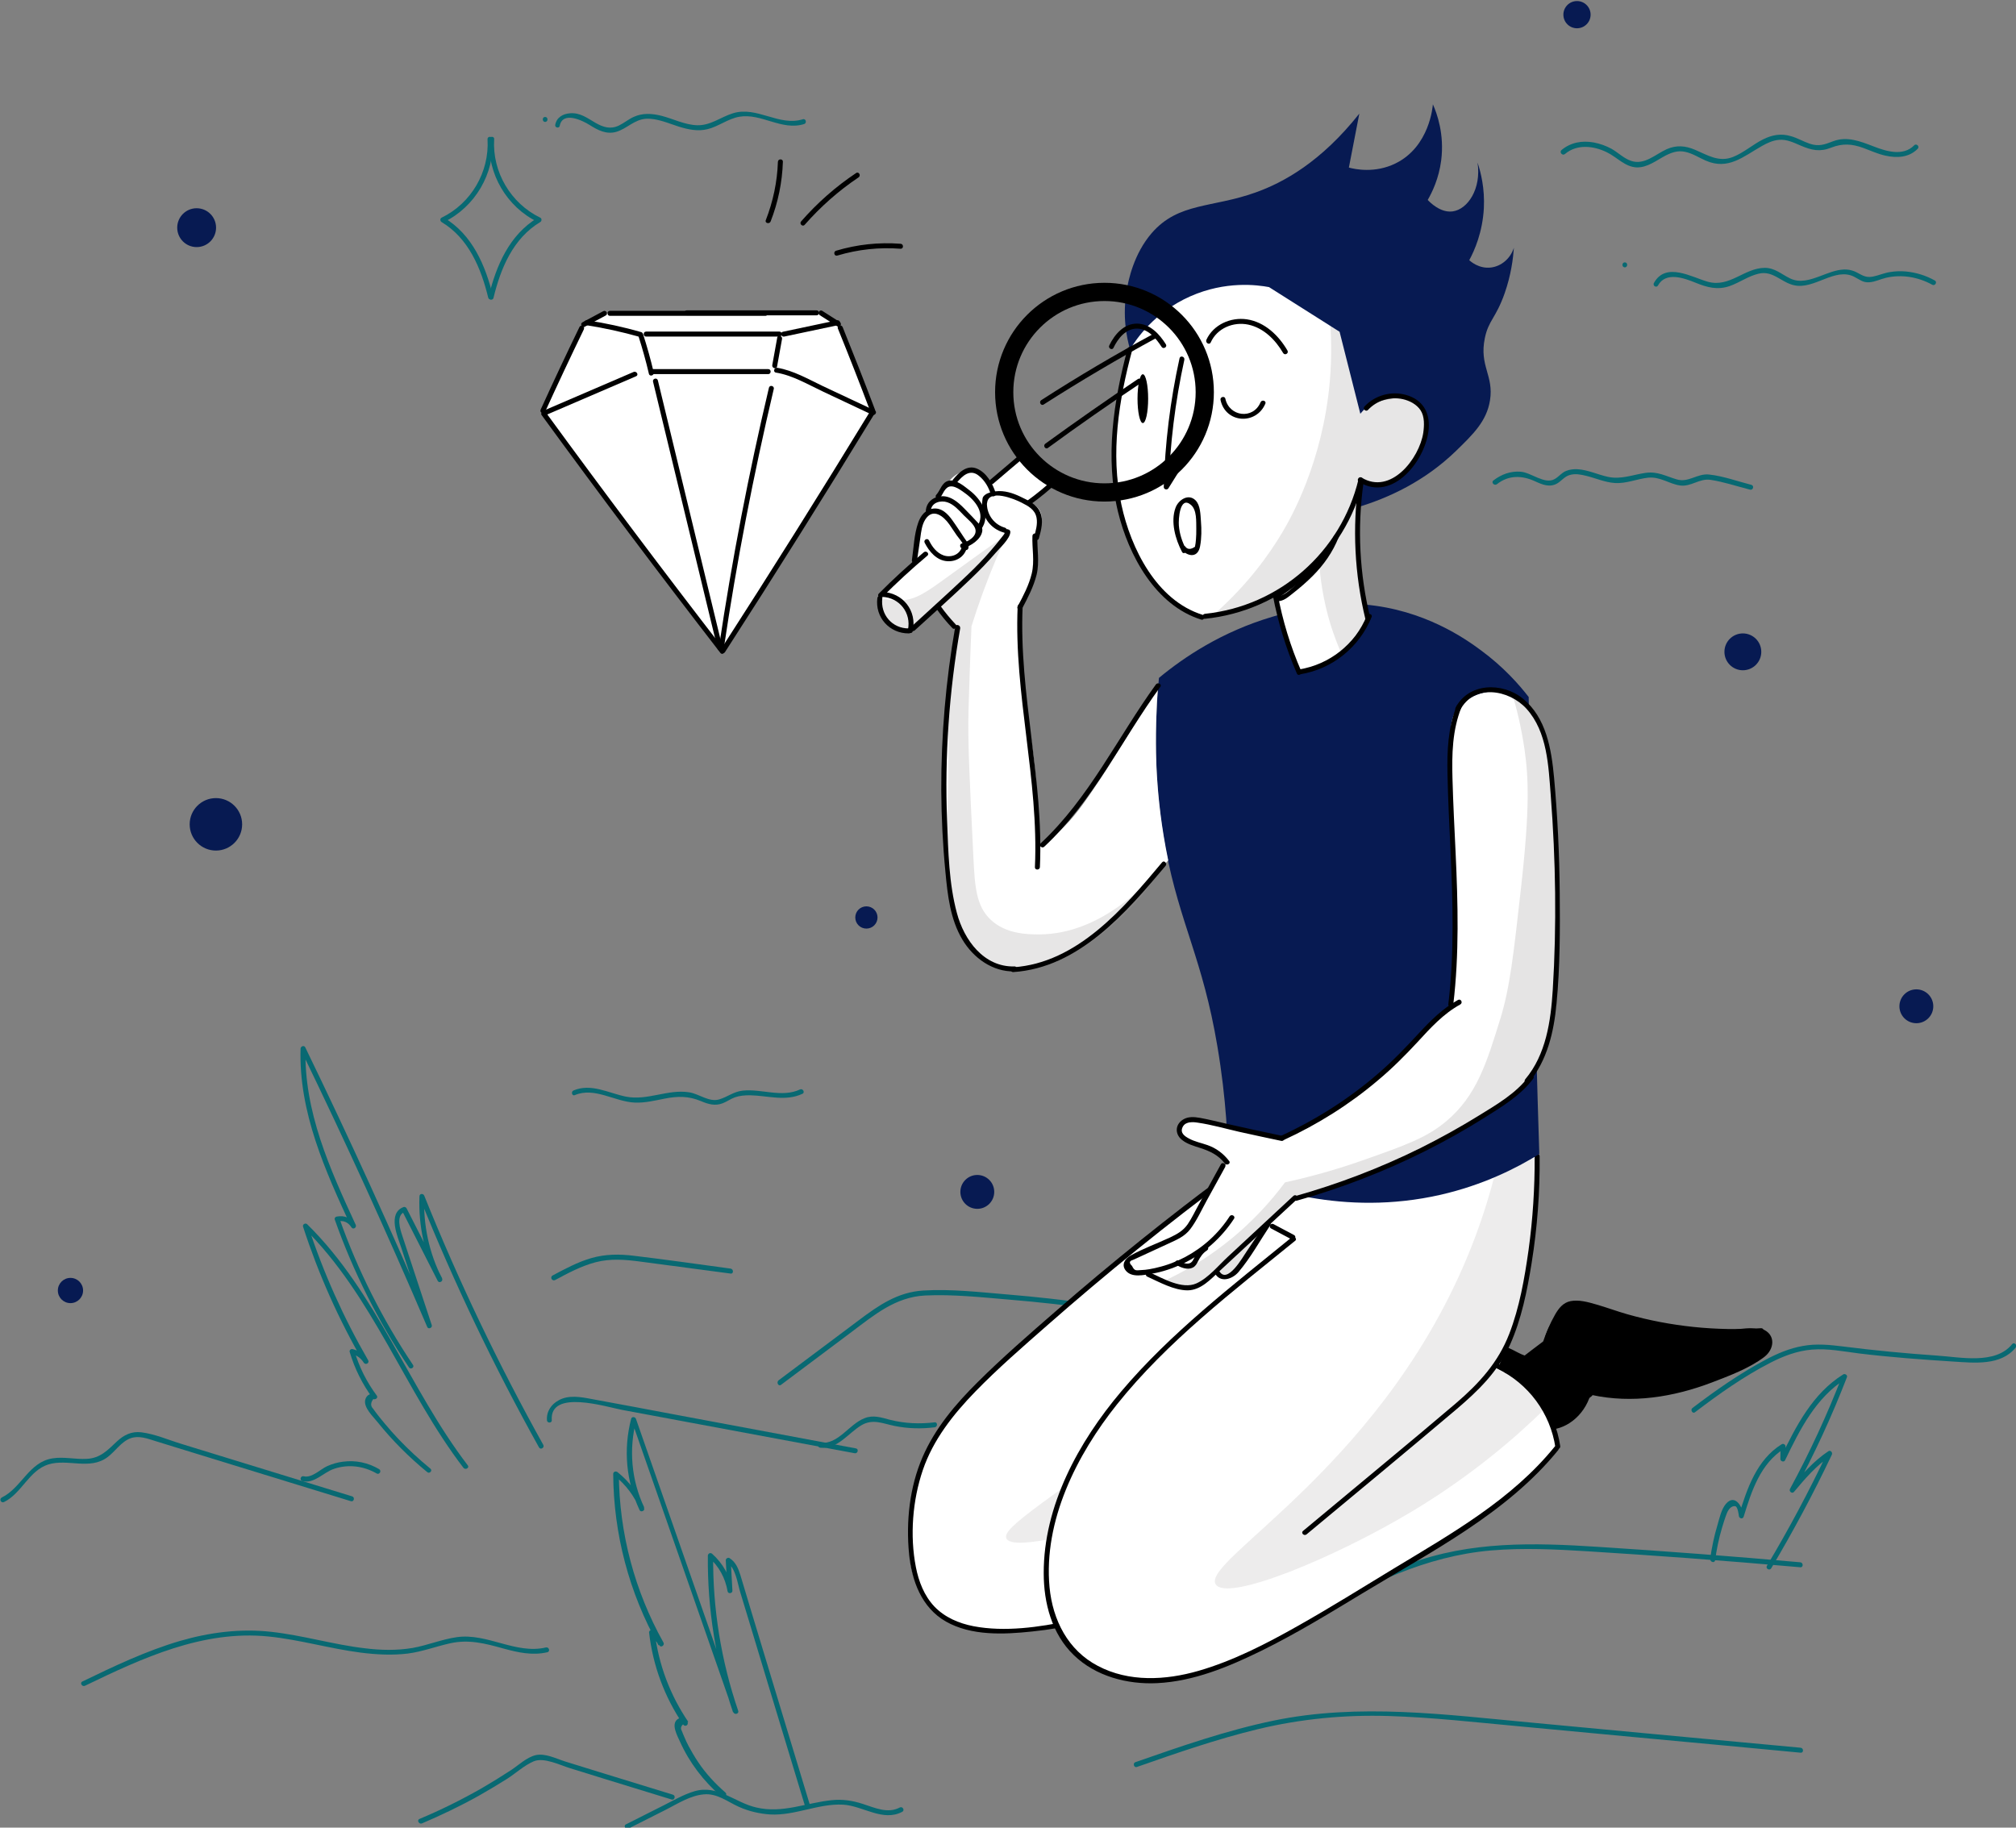 <svg width="332" height="301" viewBox="0 0 332 301" fill="none" xmlns="http://www.w3.org/2000/svg">
<rect x="0" y="0" width="332" height="301" fill="#808080" stroke="none"/>
<g clip-path="url(#clip0_9_2)">
<path d="M0.668 247.371C3.566 245.949 4.796 242.175 7.941 241.191C11.167 240.18 14.749 242.175 17.701 239.988C18.986 239.032 19.944 237.445 21.502 236.871C22.869 236.379 24.291 236.926 25.603 237.337C26.724 237.692 27.845 238.02 28.966 238.375C33.478 239.769 37.962 241.137 42.473 242.531C47.586 244.089 52.672 245.675 57.785 247.234C58.277 247.398 58.495 246.605 58.003 246.441C48.652 243.57 39.329 240.699 29.978 237.829C27.791 237.172 25.521 236.16 23.252 235.887C21.666 235.696 20.408 236.325 19.287 237.363C17.729 238.813 16.553 240.152 14.284 240.261C12.397 240.371 10.538 239.879 8.651 240.18C4.769 240.781 3.566 245.019 0.285 246.633C-0.207 246.906 0.203 247.617 0.668 247.371Z" fill="#086972"/>
<path d="M49.801 243.926C51.742 244.418 53.273 242.476 55.023 241.902C57.374 241.109 59.89 241.438 62.022 242.667C62.487 242.941 62.897 242.23 62.433 241.956C60.628 240.89 58.577 240.453 56.499 240.727C55.597 240.836 54.75 241.082 53.929 241.438C52.754 241.956 51.387 243.46 50.02 243.133C49.5 242.996 49.281 243.789 49.801 243.926Z" fill="#086972"/>
<path d="M70.881 241.875C69.049 240.371 67.299 238.758 65.659 237.036C64.894 236.242 64.155 235.395 63.444 234.547C63.034 234.055 62.624 233.563 62.241 233.071C61.968 232.716 61.694 232.36 61.448 232.005C61.011 231.567 61.011 231.02 61.476 230.418C61.804 230.555 62.323 230.227 62.05 229.844C60.382 227.603 59.152 225.142 58.359 222.462C58.195 222.626 58.031 222.791 57.867 222.954C58.769 223.2 59.425 223.665 59.917 224.431C60.191 224.868 60.901 224.486 60.628 224.02C56.554 216.967 53.218 209.53 50.703 201.792C50.484 201.928 50.238 202.065 50.02 202.202C61.476 213.466 66.671 229.133 76.322 241.739C76.65 242.149 77.361 241.739 77.033 241.328C67.354 228.669 62.105 212.948 50.594 201.627C50.32 201.354 49.773 201.627 49.91 202.037C52.453 209.857 55.789 217.35 59.917 224.458C60.163 224.321 60.382 224.185 60.628 224.048C59.999 223.092 59.179 222.462 58.085 222.189C57.785 222.106 57.484 222.381 57.593 222.681C58.413 225.415 59.671 227.958 61.366 230.255C61.558 230.063 61.749 229.872 61.941 229.681C61.175 229.325 60.327 229.681 60.136 230.583C59.89 231.868 61.448 233.29 62.159 234.192C64.593 237.227 67.354 239.988 70.362 242.449C70.717 242.777 71.291 242.203 70.881 241.875Z" fill="#086972"/>
<path d="M68.01 224.787C62.979 217.268 58.906 209.201 55.898 200.671C55.816 200.834 55.706 200.999 55.624 201.163C56.554 200.944 57.347 201.3 57.867 202.12C58.14 202.585 58.796 202.175 58.577 201.71C54.339 192.55 50.019 183.008 50.32 172.7C50.074 172.782 49.801 172.836 49.555 172.919C56.855 187.957 63.8 203.186 70.362 218.553C70.553 218.989 71.264 218.662 71.1 218.224C70.006 214.943 68.94 211.635 67.846 208.353C67.327 206.74 66.78 205.155 66.26 203.541C65.905 202.475 65.139 200.151 66.671 199.577C66.507 199.522 66.37 199.44 66.206 199.386C68.174 203.24 70.116 207.096 72.084 210.952C72.33 211.416 73.041 211.006 72.795 210.542C70.662 206.358 69.678 201.737 69.87 197.034C69.596 197.062 69.323 197.116 69.077 197.143C74.764 211.279 81.353 225.06 88.763 238.375C89.009 238.84 89.72 238.43 89.474 237.965C82.091 224.704 75.529 211.006 69.87 196.925C69.706 196.514 69.077 196.542 69.077 197.034C68.885 201.874 69.924 206.604 72.112 210.952C72.358 210.815 72.576 210.678 72.823 210.542C70.854 206.686 68.913 202.83 66.944 198.976C66.862 198.839 66.643 198.729 66.479 198.784C63.745 199.796 65.495 203.706 66.096 205.537C67.518 209.831 68.913 214.151 70.334 218.443C70.58 218.334 70.827 218.224 71.073 218.115C64.511 202.748 57.566 187.519 50.266 172.481C50.074 172.099 49.5 172.318 49.5 172.7C49.172 183.145 53.574 192.851 57.867 202.12C58.113 201.983 58.331 201.846 58.577 201.71C57.867 200.589 56.718 200.097 55.406 200.37C55.187 200.424 55.05 200.671 55.132 200.862C58.167 209.447 62.269 217.595 67.327 225.169C67.6 225.634 68.311 225.223 68.01 224.787Z" fill="#086972"/>
<path d="M13.983 277.638C23.443 273.072 33.423 268.424 44.223 269.518C49.336 270.037 54.285 271.514 59.37 272.169C61.94 272.498 64.538 272.635 67.108 272.334C69.514 272.033 71.784 271.158 74.135 270.639C77.17 269.955 79.931 270.666 82.857 271.486C85.263 272.143 87.642 272.689 90.13 272.115C90.649 272.006 90.431 271.213 89.911 271.322C84.935 272.498 80.259 268.916 75.228 269.627C72.74 269.982 70.416 270.966 67.956 271.404C65.358 271.842 62.706 271.787 60.081 271.458C54.914 270.857 49.883 269.326 44.688 268.752C39.575 268.178 34.517 268.834 29.622 270.255C24.045 271.896 18.768 274.412 13.573 276.927C13.081 277.146 13.518 277.857 13.983 277.638Z" fill="#086972"/>
<path d="M69.487 300.304C72.686 298.938 75.83 297.434 78.865 295.738C80.451 294.836 82.009 293.907 83.568 292.923C84.962 292.02 86.357 290.734 87.888 290.079C89.611 289.368 92.208 290.708 93.93 291.227C95.762 291.801 97.594 292.348 99.398 292.923C103.144 294.07 106.89 295.219 110.609 296.367C111.101 296.532 111.32 295.738 110.828 295.574C106.836 294.344 102.816 293.114 98.824 291.883C96.911 291.282 94.997 290.708 93.083 290.106C91.606 289.641 89.747 288.684 88.189 289.067C86.74 289.422 85.427 290.68 84.197 291.501C82.611 292.539 80.97 293.551 79.33 294.508C76.022 296.395 72.604 298.09 69.077 299.566C68.585 299.785 69.022 300.496 69.487 300.304Z" fill="#086972"/>
<path d="M103.5 301.152C105.578 300.113 107.656 299.046 109.734 298.008C111.648 297.024 113.698 295.711 115.886 295.52C118.1 295.301 119.823 296.75 121.737 297.598C123.35 298.309 125.1 298.719 126.85 298.828C130.951 299.046 134.779 296.996 138.853 297.215C142.107 297.406 145.387 300.086 148.587 298.391C149.051 298.144 148.641 297.434 148.177 297.68C146.181 298.746 144.021 297.707 142.052 297.078C140.357 296.532 138.716 296.285 136.939 296.477C132.728 296.914 128.873 298.691 124.553 297.68C120.972 296.859 118.237 293.879 114.382 295C112.604 295.52 110.937 296.504 109.296 297.325C107.218 298.363 105.14 299.43 103.062 300.468C102.626 300.687 103.036 301.398 103.5 301.152Z" fill="#086972"/>
<path d="M119.468 295.219C117.772 293.742 116.241 292.102 114.984 290.216C114.41 289.368 113.89 288.465 113.398 287.563C113.152 287.099 112.933 286.633 112.742 286.169C112.578 285.786 112.414 285.43 112.276 285.048C112.03 284.637 112.14 284.255 112.605 283.899C112.851 283.79 113.097 283.681 113.343 283.571C110.336 279.142 108.449 274.111 107.82 268.807C107.574 268.916 107.356 268.998 107.11 269.108C107.602 269.737 108.094 270.365 108.613 271.022C108.914 271.404 109.488 270.912 109.269 270.529C104.512 262.025 101.968 252.456 101.914 242.723C101.668 242.832 101.45 242.914 101.204 243.023C103.062 244.527 104.484 246.386 105.36 248.601C105.606 248.491 105.852 248.382 106.098 248.273C103.964 243.761 103.528 238.676 104.786 233.864C104.512 233.864 104.266 233.864 103.992 233.864C109.598 249.913 115.175 265.935 120.78 281.986C120.944 282.478 121.737 282.259 121.573 281.767C118.757 273.537 117.362 264.897 117.444 256.175C117.198 256.284 116.98 256.366 116.734 256.476C118.401 257.979 119.44 259.866 119.823 262.081C119.905 262.545 120.643 262.436 120.616 261.971C120.534 260.304 120.425 258.609 120.343 256.94C120.124 257.05 119.932 257.187 119.714 257.296C121.163 258.225 121.436 260.686 121.901 262.218C122.393 263.858 122.885 265.498 123.405 267.166C124.417 270.556 125.455 273.92 126.467 277.31C128.518 284.064 130.569 290.844 132.619 297.598C132.783 298.09 133.576 297.898 133.412 297.379C131.197 290.106 129.01 282.805 126.795 275.533C125.729 271.978 124.635 268.424 123.569 264.869C123.022 263.037 122.475 261.233 121.928 259.401C121.573 258.28 121.163 257.268 120.151 256.612C119.905 256.448 119.522 256.667 119.522 256.968C119.604 258.635 119.714 260.33 119.796 261.999C120.069 261.971 120.343 261.917 120.589 261.889C120.206 259.537 119.058 257.487 117.28 255.901C117.007 255.655 116.597 255.819 116.57 256.202C116.488 264.979 117.882 273.701 120.725 282.012C120.999 281.931 121.245 281.876 121.518 281.794C115.913 265.744 110.336 249.722 104.73 233.672C104.594 233.317 104.046 233.262 103.938 233.672C102.626 238.731 103.118 244.007 105.332 248.71C105.524 249.12 106.262 248.82 106.07 248.382C105.14 246.031 103.692 244.035 101.696 242.449C101.422 242.231 100.984 242.367 100.984 242.75C101.04 252.62 103.61 262.354 108.449 270.966C108.668 270.803 108.886 270.639 109.105 270.474C108.613 269.846 108.12 269.217 107.602 268.56C107.382 268.287 106.863 268.506 106.89 268.861C107.52 274.33 109.434 279.497 112.523 284.036C112.796 284.419 113.343 284.173 113.261 283.708C113.124 282.942 112.222 282.669 111.593 283.134C110.445 283.954 111.566 285.896 111.976 286.825C113.534 290.298 115.858 293.332 118.73 295.821C119.304 296.121 119.878 295.547 119.468 295.219Z" fill="#086972"/>
<path d="M90.868 233.891C90.513 228.751 99.836 231.704 102.434 232.196C106.698 232.989 110.937 233.782 115.202 234.575C123.706 236.16 132.236 237.746 140.739 239.333C141.259 239.442 141.477 238.648 140.958 238.54C131.197 236.708 121.464 234.903 111.702 233.071C106.918 232.169 102.132 231.266 97.348 230.392C95.626 230.063 93.63 229.708 92.016 230.611C90.786 231.266 89.966 232.469 90.075 233.891C90.075 234.411 90.923 234.411 90.868 233.891Z" fill="#086972"/>
<path d="M135.08 238.43C137.923 238.731 139.673 236.024 141.887 234.712C143.775 233.618 145.415 234.465 147.357 234.848C149.517 235.286 151.731 235.34 153.919 235.067C154.437 235.012 154.437 234.192 153.919 234.246C151.457 234.547 148.997 234.438 146.591 233.836C145.141 233.453 143.829 232.989 142.381 233.563C139.81 234.547 138.06 237.938 135.08 237.61C134.561 237.555 134.561 238.375 135.08 238.43Z" fill="#086972"/>
<path d="M187.22 291.009C193.782 288.711 200.4 286.414 207.18 284.774C214.262 283.079 221.398 282.395 228.671 282.614C235.861 282.833 242.997 283.653 250.161 284.309C257.352 284.993 264.543 285.649 271.734 286.333C279.992 287.099 288.276 287.864 296.533 288.657C297.052 288.711 297.052 287.892 296.533 287.836C281.796 286.47 267.058 285.102 252.294 283.708C238.103 282.395 223.831 280.454 209.696 283.38C201.93 284.993 194.438 287.617 186.974 290.215C186.51 290.379 186.728 291.172 187.22 291.009Z" fill="#086972"/>
<path d="M216.121 264.104C221.015 263.065 225.608 261.015 230.229 259.155C235.178 257.187 240.181 255.819 245.485 255.355C250.845 254.89 256.231 255.163 261.563 255.492C266.922 255.819 272.28 256.203 277.667 256.585C283.928 257.05 290.217 257.569 296.478 258.116C296.998 258.171 296.998 257.35 296.478 257.296C285.378 256.311 274.276 255.464 263.149 254.753C252.567 254.07 242.15 253.797 232.061 257.542C226.702 259.538 221.507 262.081 215.875 263.284C215.41 263.421 215.601 264.214 216.121 264.104Z" fill="#086972"/>
<path d="M279.144 232.579C283.054 229.599 287.182 226.673 291.556 224.431C293.69 223.337 295.986 222.462 298.392 222.271C300.99 222.052 303.587 222.572 306.13 222.899C311.297 223.528 316.493 223.911 321.687 224.239C325.133 224.458 329.507 224.95 331.941 221.943C332.269 221.532 331.695 220.959 331.367 221.369C328.605 224.787 322.781 223.501 319.008 223.255C313.813 222.899 308.673 222.407 303.505 221.751C301.29 221.478 299.103 221.259 296.888 221.67C294.701 222.052 292.65 222.927 290.709 223.966C286.498 226.207 282.506 228.997 278.706 231.895C278.324 232.196 278.734 232.907 279.144 232.579Z" fill="#086972"/>
<path d="M128.627 228.067C132.51 225.142 136.419 222.243 140.302 219.318C144.021 216.529 147.493 213.603 152.359 213.358C156.953 213.139 161.656 213.659 166.222 214.041C171.144 214.451 176.038 214.998 180.904 215.681C185.006 216.256 189.9 217.786 193.782 215.654C194.248 215.408 193.838 214.697 193.372 214.943C191.376 216.037 189.162 216.037 186.948 215.764C184.568 215.463 182.19 215.053 179.811 214.724C175.218 214.095 170.597 213.576 165.949 213.193C161.383 212.81 156.653 212.263 152.087 212.537C147.849 212.783 144.705 214.97 141.395 217.459C136.993 220.74 132.619 224.048 128.217 227.329C127.807 227.685 128.217 228.396 128.627 228.067Z" fill="#086972"/>
<path d="M282.452 256.968C282.698 255.163 283.054 253.413 283.573 251.664C283.819 250.843 284.066 250.023 284.394 249.202C284.584 248.71 285.104 247.89 285.815 248.081C286.17 248.191 286.334 249.421 286.362 249.668C286.416 250.105 287.018 250.242 287.154 249.777C288.44 245.593 289.916 241 293.854 238.566C293.635 238.457 293.443 238.321 293.224 238.211C293.224 238.895 293.197 239.606 293.197 240.289C293.197 240.672 293.772 240.863 293.963 240.508C296.396 235.449 299.048 230.145 303.97 227.083C303.779 226.919 303.56 226.783 303.368 226.618C300.908 232.989 298.037 239.195 294.783 245.211C294.564 245.593 295.111 246.085 295.439 245.703C297.271 243.516 299.13 241.328 301.537 239.743C301.345 239.55 301.154 239.359 300.962 239.168C297.927 245.566 294.619 251.8 290.982 257.87C290.709 258.334 291.42 258.745 291.694 258.28C295.302 252.21 298.638 245.976 301.673 239.578C301.837 239.25 301.482 238.758 301.099 239.004C298.638 240.645 296.724 242.859 294.838 245.101C295.056 245.265 295.275 245.43 295.494 245.593C298.775 239.524 301.673 233.262 304.161 226.809C304.298 226.482 303.833 226.181 303.56 226.345C298.502 229.489 295.767 234.875 293.252 240.07C293.498 240.152 293.772 240.207 294.018 240.289C294.018 239.606 294.045 238.895 294.045 238.211C294.045 237.911 293.69 237.692 293.416 237.855C289.315 240.398 287.702 245.156 286.362 249.558C286.636 249.585 286.908 249.64 287.154 249.668C287.018 248.273 285.76 245.894 284.23 247.672C283.464 248.574 283.162 250.05 282.834 251.172C282.288 252.976 281.906 254.835 281.632 256.721C281.604 257.269 282.37 257.487 282.452 256.968Z" fill="#086972"/>
<path d="M91.415 210.815C93.548 209.666 95.708 208.518 98.059 207.889C100.548 207.233 103.008 207.451 105.496 207.78C110.445 208.436 115.394 209.092 120.315 209.748C120.835 209.831 120.835 209.01 120.315 208.928C115.038 208.217 109.734 207.451 104.457 206.823C102.024 206.522 99.7 206.522 97.348 207.206C95.106 207.861 93.028 208.983 90.978 210.076C90.513 210.377 90.95 211.06 91.415 210.815Z" fill="#086972"/>
<path d="M257.735 25.355C259.704 23.687 262.465 24.015 264.625 25.081C266.266 25.874 267.606 27.487 269.52 27.569C271.296 27.624 272.773 26.421 274.276 25.628C275.288 25.109 276.328 24.753 277.476 24.999C278.706 25.245 279.772 25.956 280.894 26.448C284.584 28.062 287.046 25.82 290.162 24.042C291.037 23.55 291.967 23.113 292.978 23.031C294.264 22.921 295.412 23.495 296.56 23.988C298.365 24.753 299.732 25.054 301.564 24.316C303.45 23.578 304.981 23.687 306.868 24.37C308.071 24.808 309.219 25.355 310.477 25.628C312.364 26.066 314.387 25.956 315.809 24.507C316.191 24.124 315.59 23.55 315.235 23.933C313.403 25.792 310.614 24.917 308.509 24.097C306.376 23.277 304.189 22.402 301.919 23.249C300.498 23.796 299.54 24.179 298.009 23.66C296.97 23.304 296.014 22.73 294.947 22.429C293.334 21.937 291.83 22.21 290.354 22.949C288.658 23.796 287.182 25.136 285.404 25.847C283.054 26.776 281.222 25.546 279.088 24.644C277.53 23.988 276.054 23.878 274.496 24.562C272.609 25.41 270.777 27.269 268.562 26.476C267.386 26.066 266.457 25.109 265.391 24.507C264.488 24.015 263.504 23.66 262.492 23.468C260.551 23.113 258.665 23.441 257.133 24.726C256.751 25.136 257.352 25.71 257.735 25.355Z" fill="#086972"/>
<path d="M267.578 44.029C268.098 44.029 268.098 43.209 267.578 43.209C267.058 43.209 267.058 44.029 267.578 44.029Z" fill="#086972"/>
<path d="M273.046 47.01C274.332 44.685 277.366 45.806 279.253 46.572C281.14 47.337 282.834 47.802 284.83 47.119C286.472 46.545 287.948 45.451 289.642 45.068C291.994 44.521 293.334 46.517 295.466 46.982C298.802 47.72 302.165 44.002 305.31 45.56C306.185 45.998 306.786 46.572 307.825 46.49C308.782 46.435 309.657 45.97 310.587 45.752C313.184 45.15 315.891 45.615 318.215 46.9C318.68 47.146 319.09 46.435 318.625 46.189C317.149 45.369 315.563 44.877 313.895 44.713C313.047 44.631 312.173 44.658 311.325 44.795C310.313 44.931 309.383 45.369 308.399 45.56C307.059 45.806 306.485 45.15 305.392 44.685C304.845 44.467 304.243 44.357 303.669 44.385C302.302 44.439 300.99 45.014 299.732 45.478C298.119 46.08 296.396 46.654 294.756 45.834C293.362 45.15 292.268 44.111 290.627 44.111C287.236 44.139 284.858 47.392 281.276 46.408C278.624 45.67 274.358 43.072 272.39 46.572C272.09 47.064 272.8 47.474 273.046 47.01Z" fill="#086972"/>
<path d="M246.525 79.738C248.466 78.206 250.681 78.288 252.813 79.273C253.989 79.82 255.247 80.339 256.477 79.601C257.188 79.163 257.653 78.48 258.501 78.234C259.403 77.96 260.36 78.152 261.235 78.371C262.793 78.753 264.297 79.437 265.91 79.546C267.824 79.683 269.574 78.863 271.434 78.671C273.43 78.48 274.824 79.683 276.682 79.956C278.488 80.203 279.882 78.753 281.686 79.027C283.874 79.355 286.034 80.093 288.194 80.64C288.714 80.777 288.932 79.984 288.412 79.847C286.143 79.273 283.792 78.398 281.468 78.152C279.5 77.933 278.078 79.546 276.108 78.945C274.276 78.398 272.964 77.605 270.996 77.878C268.89 78.179 266.976 78.999 264.816 78.535C263.149 78.179 261.536 77.386 259.813 77.277C259.184 77.249 258.528 77.304 257.926 77.55C257.161 77.851 256.751 78.48 256.04 78.89C254.399 79.847 252.185 77.824 250.435 77.687C248.767 77.55 247.236 78.124 245.923 79.136C245.513 79.492 246.115 80.066 246.525 79.738Z" fill="#086972"/>
<path d="M89.775 20.078C90.294 20.078 90.294 19.258 89.775 19.258C89.255 19.258 89.255 20.078 89.775 20.078Z" fill="#086972"/>
<path d="M92.18 20.707C92.673 18.273 95.899 19.832 97.075 20.57C98.414 21.418 99.836 22.183 101.476 21.718C103.254 21.199 104.456 19.668 106.426 19.558C108.284 19.476 110.09 20.324 111.84 20.871C113.343 21.335 114.929 21.664 116.488 21.281C118.319 20.843 119.878 19.558 121.737 19.23C125.401 18.601 128.709 21.581 132.427 20.433C132.92 20.269 132.728 19.476 132.209 19.64C128.326 20.871 124.635 17.425 120.698 18.656C118.674 19.285 116.98 20.707 114.764 20.625C112.714 20.543 110.855 19.558 108.914 19.066C107.382 18.683 105.824 18.574 104.348 19.258C103.5 19.64 102.762 20.269 101.914 20.679C100.52 21.335 99.344 20.953 98.086 20.242C96.719 19.449 95.543 18.519 93.876 18.656C92.7 18.738 91.661 19.34 91.442 20.543C91.305 21.007 92.099 21.226 92.18 20.707Z" fill="#086972"/>
<path d="M94.669 180.355C97.922 178.989 101.204 181.422 104.484 181.586C106.18 181.668 107.82 181.258 109.488 180.93C111.593 180.52 113.398 180.492 115.421 181.34C116.652 181.859 117.772 182.187 119.03 181.695C119.741 181.422 120.343 180.957 121.054 180.711C121.846 180.438 122.667 180.383 123.514 180.383C126.44 180.438 129.365 181.45 132.154 180.137C132.619 179.918 132.209 179.208 131.744 179.426C128.764 180.821 125.455 179.289 122.311 179.618C120.807 179.781 119.823 180.656 118.429 181.066C116.761 181.558 115.12 180.137 113.48 179.891C109.952 179.345 106.617 181.313 103.062 180.602C100.22 180.028 97.348 178.359 94.45 179.59C93.985 179.781 94.204 180.574 94.669 180.355Z" fill="#086972"/>
<path d="M35.556 140.081C37.942 140.081 39.876 138.147 39.876 135.761C39.876 133.376 37.942 131.441 35.556 131.441C33.17 131.441 31.236 133.376 31.236 135.761C31.236 138.147 33.17 140.081 35.556 140.081Z" fill="#071A52"/>
<path d="M287.018 110.388C288.694 110.388 290.053 109.029 290.053 107.353C290.053 105.677 288.694 104.318 287.018 104.318C285.342 104.318 283.984 105.677 283.984 107.353C283.984 109.029 285.342 110.388 287.018 110.388Z" fill="#071A52"/>
<path d="M259.704 4.657C260.942 4.657 261.946 3.653 261.946 2.415C261.946 1.177 260.942 0.173 259.704 0.173C258.465 0.173 257.462 1.177 257.462 2.415C257.462 3.653 258.465 4.657 259.704 4.657Z" fill="#071A52"/>
<path d="M160.945 199.085C162.485 199.085 163.734 197.836 163.734 196.296C163.734 194.756 162.485 193.507 160.945 193.507C159.404 193.507 158.156 194.756 158.156 196.296C158.156 197.836 159.404 199.085 160.945 199.085Z" fill="#071A52"/>
<path d="M32.384 40.694C34.151 40.694 35.583 39.261 35.583 37.495C35.583 35.728 34.151 34.295 32.384 34.295C30.617 34.295 29.185 35.728 29.185 37.495C29.185 39.261 30.617 40.694 32.384 40.694Z" fill="#071A52"/>
<path d="M142.681 152.932C143.693 152.932 144.513 152.112 144.513 151.1C144.513 150.088 143.693 149.268 142.681 149.268C141.669 149.268 140.849 150.088 140.849 151.1C140.849 152.112 141.669 152.932 142.681 152.932Z" fill="#071A52"/>
<path d="M315.59 168.516C317.13 168.516 318.379 167.268 318.379 165.728C318.379 164.188 317.13 162.939 315.59 162.939C314.05 162.939 312.801 164.188 312.801 165.728C312.801 167.268 314.05 168.516 315.59 168.516Z" fill="#071A52"/>
<path d="M11.604 214.615C12.752 214.615 13.682 213.684 13.682 212.537C13.682 211.389 12.752 210.459 11.604 210.459C10.457 210.459 9.526 211.389 9.526 212.537C9.526 213.684 10.457 214.615 11.604 214.615Z" fill="#071A52"/>
<path d="M96.582 53.134C94.204 57.974 91.798 62.813 89.419 67.653C99.262 80.859 109.104 94.037 118.948 107.243C121.491 103.389 124.006 99.451 126.549 95.487C132.537 86.081 138.251 76.785 143.719 67.571C141.861 62.84 139.974 58.083 138.115 53.353C136.911 52.724 135.709 52.122 134.505 51.494C122.858 51.521 111.21 51.548 99.59 51.576C98.551 52.122 97.567 52.642 96.582 53.134Z" fill="white"/>
<path d="M89.747 67.871C91.825 63.305 93.958 58.767 96.145 54.255C96.364 53.79 95.68 53.353 95.434 53.845C93.247 58.356 91.114 62.895 89.036 67.461C88.817 67.926 89.528 68.364 89.747 67.871Z" fill="black"/>
<path d="M89.2 68.364C98.824 81.57 108.64 94.612 118.648 107.544C118.976 107.954 119.55 107.381 119.222 106.97C109.269 94.092 99.508 81.105 89.911 67.953C89.61 67.543 88.899 67.953 89.2 68.364Z" fill="black"/>
<path d="M96.336 53.79C97.485 53.189 98.606 52.56 99.754 51.958C100.219 51.712 99.808 51.001 99.344 51.248C98.196 51.849 97.075 52.478 95.926 53.079C95.434 53.353 95.871 54.036 96.336 53.79Z" fill="black"/>
<path d="M100.438 52.013C108.968 52.013 117.526 52.013 126.057 52.013C126.576 52.013 126.576 51.193 126.057 51.193C117.526 51.193 108.968 51.193 100.438 51.193C99.918 51.193 99.918 52.013 100.438 52.013Z" fill="black"/>
<path d="M144.103 67.489C142.38 62.922 140.603 58.411 138.771 53.872C138.579 53.38 137.787 53.599 137.978 54.091C139.81 58.602 141.587 63.141 143.309 67.707C143.501 68.199 144.294 67.981 144.103 67.489Z" fill="black"/>
<path d="M143.2 67.899C135.189 81.023 127.014 94.065 118.674 106.998C118.374 107.435 119.084 107.845 119.386 107.408C127.725 94.475 135.9 81.46 143.911 68.309C144.185 67.871 143.473 67.434 143.2 67.899Z" fill="black"/>
<path d="M138.279 53.025C137.322 52.423 136.365 51.794 135.408 51.193C134.97 50.919 134.56 51.603 134.998 51.904C135.955 52.505 136.911 53.134 137.869 53.736C138.333 54.036 138.743 53.325 138.279 53.025Z" fill="black"/>
<path d="M134.478 51.111C127.342 51.111 120.206 51.111 113.096 51.111C112.578 51.111 112.578 51.931 113.096 51.931C120.233 51.931 127.369 51.931 134.478 51.931C134.998 51.931 134.998 51.111 134.478 51.111Z" fill="black"/>
<path d="M90.075 68.281C94.969 66.176 99.864 64.071 104.758 61.965C105.25 61.747 104.812 61.063 104.348 61.255C99.454 63.36 94.559 65.465 89.665 67.571C89.2 67.789 89.61 68.5 90.075 68.281Z" fill="black"/>
<path d="M96.473 53.544C99.48 54.009 102.434 54.665 105.359 55.486C105.878 55.622 106.098 54.829 105.578 54.693C102.652 53.845 99.7 53.216 96.692 52.751C96.172 52.669 95.926 53.462 96.473 53.544Z" fill="black"/>
<path d="M105.14 55.349C105.796 57.4 106.37 59.45 106.862 61.555C106.972 62.075 107.766 61.856 107.656 61.337C107.164 59.231 106.59 57.181 105.934 55.13C105.77 54.638 104.976 54.829 105.14 55.349Z" fill="black"/>
<path d="M106.398 55.431C113.726 55.431 121.026 55.431 128.354 55.431C128.873 55.431 128.873 54.611 128.354 54.611C121.026 54.611 113.726 54.611 106.398 54.611C105.878 54.611 105.878 55.431 106.398 55.431Z" fill="black"/>
<path d="M127.998 55.595C127.725 57.099 127.451 58.63 127.178 60.134C127.096 60.653 127.889 60.872 127.971 60.352C128.244 58.849 128.518 57.317 128.791 55.814C128.873 55.294 128.08 55.075 127.998 55.595Z" fill="black"/>
<path d="M107.3 61.61C113.698 61.61 120.096 61.61 126.522 61.61C127.041 61.61 127.041 60.79 126.522 60.79C120.124 60.79 113.726 60.79 107.3 60.79C106.78 60.79 106.78 61.61 107.3 61.61Z" fill="black"/>
<path d="M129.147 55.431C132.127 54.802 135.08 54.173 138.06 53.544C138.579 53.435 138.361 52.642 137.841 52.751C134.861 53.38 131.908 54.009 128.928 54.638C128.408 54.747 128.627 55.54 129.147 55.431Z" fill="black"/>
<path d="M127.779 61.364C130.541 61.801 133.111 63.36 135.627 64.536C138.306 65.793 140.958 67.051 143.637 68.309C144.103 68.528 144.54 67.817 144.048 67.598C141.205 66.258 138.388 64.946 135.545 63.606C133.139 62.458 130.65 61.009 127.998 60.571C127.479 60.489 127.26 61.282 127.779 61.364Z" fill="black"/>
<path d="M107.546 62.868C111.101 77.523 114.628 92.206 118.182 106.861C118.319 107.381 119.084 107.162 118.976 106.642C115.421 91.987 111.894 77.304 108.34 62.649C108.202 62.13 107.41 62.348 107.546 62.868Z" fill="black"/>
<path d="M126.631 63.852C123.296 77.96 120.534 92.233 118.401 106.588C118.319 107.107 119.112 107.325 119.194 106.806C121.326 92.452 124.088 78.207 127.424 64.071C127.561 63.551 126.768 63.333 126.631 63.852Z" fill="black"/>
<path d="M126.904 36.483C128.135 33.339 128.818 30.03 128.928 26.64C128.955 26.12 128.135 26.12 128.108 26.64C127.998 29.948 127.315 33.175 126.112 36.264C125.92 36.756 126.713 36.948 126.904 36.483Z" fill="black"/>
<path d="M132.51 37.03C135.134 34.05 138.087 31.425 141.395 29.21C141.833 28.909 141.423 28.198 140.985 28.499C137.623 30.741 134.587 33.421 131.935 36.456C131.58 36.838 132.154 37.413 132.51 37.03Z" fill="black"/>
<path d="M137.896 42.088C141.287 41.076 144.786 40.694 148.313 40.967C148.833 40.994 148.833 40.174 148.313 40.147C144.704 39.873 141.149 40.256 137.677 41.295C137.185 41.459 137.377 42.252 137.896 42.088Z" fill="black"/>
<path d="M80.287 22.921C80.615 28.335 77.58 33.503 72.713 35.854C72.44 35.991 72.467 36.401 72.713 36.565C77.17 39.245 79.22 44.166 80.396 49.005C80.533 49.525 81.298 49.306 81.189 48.787C79.959 43.728 77.771 38.615 73.123 35.854C73.123 36.1 73.123 36.319 73.123 36.565C78.236 34.077 81.462 28.581 81.107 22.921C81.08 22.402 80.259 22.402 80.287 22.921Z" fill="#086972"/>
<path d="M80.588 22.921C80.232 28.608 83.458 34.104 88.571 36.565C88.571 36.319 88.571 36.1 88.571 35.854C83.896 38.643 81.709 43.756 80.478 48.841C80.341 49.361 81.134 49.58 81.271 49.06C82.447 44.193 84.497 39.245 88.981 36.565C89.228 36.428 89.255 35.991 88.981 35.854C84.115 33.503 81.052 28.335 81.38 22.921C81.435 22.402 80.615 22.402 80.588 22.921Z" fill="#086972"/>
<path d="M213.715 228.177C214.672 227.767 215.984 227.165 217.488 226.317C220.003 224.923 221.261 224.212 222.027 223.092C223.011 221.614 222.628 220.822 223.913 219.345C224.105 219.099 225.007 218.142 226.183 217.623C228.206 216.775 230.093 217.786 233.237 218.908C236.135 219.947 238.405 220.439 242.943 221.451C244.747 221.861 246.935 222.271 250.107 223.255C251.009 223.528 251.72 223.775 252.212 223.939C252.267 224.513 252.294 225.99 251.337 227.329C250.899 227.93 250.298 228.422 249.341 228.86C247.127 229.9 245.021 229.708 243.243 229.625C239.415 229.462 241.001 230.009 231.979 230.173C230.011 230.2 228.397 230.2 227.276 230.2C225.882 231.157 224.487 232.141 223.065 233.153C220.659 234.903 218.363 236.652 216.175 238.375C215.355 234.985 214.535 231.567 213.715 228.177Z" fill="black"/>
<path d="M202.313 193.18C200.344 194.218 200.126 194.6 192.798 200.835C181.37 210.542 180.112 211.06 169.749 220.111C159.824 228.751 157.965 230.911 156.079 233.754C151.375 240.946 150.337 246.961 150.035 249.886C149.625 253.823 149.079 259.292 152.551 263.612C154.739 266.319 157.582 267.439 158.539 267.795C161.41 268.889 163.761 268.752 167.999 268.451C173.632 268.042 177.924 266.947 179.62 266.483C181.479 265.963 185.798 264.678 191.212 261.999C196.298 259.483 198.486 257.624 205.43 252.949C208.52 250.871 213.086 247.836 218.828 244.336C219.183 241.602 218.883 239.469 218.581 238.13C217.871 234.957 216.422 232.77 214.809 230.364C213.496 228.396 212.238 226.892 211.363 225.907C213.414 224.349 216.093 222.107 218.91 219.099C220.797 217.075 223.777 213.85 226.265 209.311C229.327 203.733 232.389 198.101 230.421 194.218C227.331 188.121 212.621 187.848 202.313 193.18Z" fill="white"/>
<path opacity="0.18" d="M226.811 196.16C225.253 199.769 222.683 204.881 218.581 210.35C212.621 218.252 206.606 222.626 197.528 229.107C171.854 247.425 164.964 251.608 165.73 253.359C166.769 255.737 181.232 251.472 183.338 250.843C198.704 246.304 210.024 239.305 217.105 234.192C215.301 231.43 213.496 228.669 211.691 225.935C213.906 224.349 216.969 221.833 219.839 218.087C221.425 216.037 223.831 212.865 225.389 208.08C226.975 203.323 227.031 199.085 226.811 196.16Z" fill="#9B9797"/>
<path d="M202.204 193.152C192.47 200.398 182.982 207.999 173.85 215.955C169.476 219.756 165.101 223.556 161 227.63C157.363 231.239 153.973 235.232 151.923 239.988C149.789 244.91 149.189 250.597 149.707 255.929C150.145 260.331 151.759 264.76 155.777 267.057C159.988 269.436 165.293 269.19 169.941 268.698C175.655 268.124 181.288 266.729 186.619 264.569C198.512 259.729 207.836 250.68 219.074 244.691C219.539 244.446 219.129 243.735 218.664 243.98C209.285 248.984 201.302 256.202 191.896 261.206C186.974 263.83 181.67 265.744 176.202 266.921C171.144 267.987 165.457 268.807 160.316 267.823C157.91 267.357 155.586 266.373 153.863 264.569C152.195 262.792 151.293 260.468 150.829 258.089C149.817 252.921 150.281 247.071 151.977 242.094C153.673 237.118 156.981 232.934 160.589 229.215C164.335 225.361 168.437 221.806 172.456 218.279C182.162 209.748 192.224 201.601 202.614 193.891C203.024 193.562 202.642 192.851 202.204 193.152Z" fill="black"/>
<path d="M175.409 249.202C184.377 245.73 192.498 240.536 200.208 234.848C204.008 232.059 207.754 229.161 211.473 226.263C215.137 223.392 218.636 220.357 221.48 216.666C221.808 216.256 221.097 215.846 220.769 216.256C217.871 220.029 214.234 223.064 210.516 225.99C206.852 228.86 203.161 231.704 199.388 234.465C191.842 239.988 183.94 245.074 175.19 248.437C174.698 248.601 174.917 249.394 175.409 249.202Z" fill="black"/>
<path d="M211.063 226.181C216.34 230.611 219.129 237.473 218.39 244.336C218.335 244.856 219.156 244.856 219.211 244.336C219.949 237.282 217.051 230.173 211.637 225.606C211.254 225.251 210.68 225.825 211.063 226.181Z" fill="black"/>
<path d="M218.335 236.708C219.894 236.242 221.261 234.931 222.573 234.001C224.214 232.852 225.827 231.704 227.467 230.555C227.905 230.255 227.495 229.544 227.057 229.844C225.581 230.884 224.077 231.95 222.601 232.989C221.234 233.946 219.73 235.423 218.117 235.915C217.597 236.051 217.816 236.844 218.335 236.708Z" fill="black"/>
<path d="M213.824 228.559C216.914 227.275 219.757 225.524 222.327 223.365C222.737 223.009 222.136 222.435 221.753 222.791C219.32 224.869 216.586 226.536 213.633 227.767C213.14 227.986 213.359 228.778 213.824 228.559Z" fill="black"/>
<path d="M222.027 223.009C222.546 223.009 222.546 222.189 222.027 222.189C221.507 222.189 221.507 223.009 222.027 223.009Z" fill="black"/>
<path d="M223.011 222.025C223.476 220.931 223.968 219.728 224.843 218.88C226.019 217.732 227.441 217.896 228.944 218.224C231.733 218.853 234.467 219.728 237.201 220.521C239.745 221.232 242.287 221.861 244.911 222.162C246.443 222.325 247.728 222.517 249.095 223.2C250.107 223.693 250.981 224.185 252.103 224.295C252.622 224.349 252.622 223.529 252.103 223.474C250.599 223.337 249.423 222.298 248.001 221.833C246.579 221.369 244.993 221.396 243.517 221.15C240.291 220.63 237.147 219.646 234.029 218.716C232.499 218.279 230.967 217.842 229.409 217.486C228.261 217.24 227.057 216.939 225.909 217.294C223.913 217.896 222.956 220.029 222.218 221.806C222.027 222.298 222.819 222.517 223.011 222.025Z" fill="black"/>
<path d="M227.359 231.157C233.209 230.282 239.005 230.145 244.911 230.036C246.963 230.009 249.149 229.763 250.79 228.422C252.185 227.275 252.977 225.606 252.595 223.829C252.485 223.31 251.693 223.528 251.802 224.048C252.321 226.536 250.079 228.368 247.865 228.915C245.595 229.462 243.135 229.189 240.811 229.243C236.217 229.325 231.679 229.708 227.139 230.392C226.62 230.446 226.866 231.239 227.359 231.157Z" fill="black"/>
<path d="M248.111 225.715C250.134 224.267 252.185 222.817 254.208 221.369C254.345 220.439 254.782 218.415 256.45 216.693C256.942 216.173 258.09 214.97 259.813 214.643C261.618 214.287 263.012 215.107 264.57 215.818C267.086 216.967 269.519 217.404 274.332 218.334C278.132 219.045 280.046 219.4 282.78 219.263C286.498 219.045 289.15 218.06 290.736 219.618C290.9 219.783 291.584 220.521 291.53 221.423C291.448 222.572 290.217 223.309 289.232 223.884C284.94 226.345 282.534 227.056 282.534 227.056C276.464 228.832 273.402 229.735 270.777 229.954C268.644 230.117 265.609 230.2 261.946 229.625C260.879 233.29 257.653 235.64 254.618 235.449C250.708 235.204 247.099 230.802 248.111 225.715Z" fill="black"/>
<path d="M208.848 201.545C209.45 199.714 210.57 197.39 212.676 196.624C214.043 196.132 215.3 196.46 215.711 196.57C218.253 197.199 223.476 196.296 233.893 194.518C239.061 193.644 245.595 192.359 253.114 190.445C253.141 191.839 253.114 193.671 253.032 195.803C252.841 200.589 252.349 204.198 252.239 205.045C251.775 208.436 250.954 214.068 248.466 220.903C247.837 222.654 247.209 224.102 246.771 225.087C247.837 225.579 248.985 226.235 250.107 227.165C254.727 230.856 256.067 236.078 256.505 238.293C255.848 239.086 254.864 240.261 253.606 241.601C248.521 247.015 243.817 250.05 234.849 255.601C229.327 259.018 225.28 261.507 218.8 265.334C210.926 269.982 204.555 273.591 196.626 275.861C194.658 276.435 191.54 277.2 187.604 276.79C185.69 276.599 182.244 276.244 178.936 273.838C174.698 270.775 173.358 266.291 172.811 264.323C171.581 259.92 172.046 255.792 173.194 251.499C173.987 248.491 176.858 238.512 186.838 227.274C188.834 225.032 194.52 219.974 205.84 209.857C208.574 207.424 210.816 205.429 212.32 204.116C211.172 203.24 210.024 202.393 208.848 201.545Z" fill="white"/>
<path opacity="0.18" d="M246.033 193.972C245.403 196.378 244.393 199.85 242.861 203.925C228.889 240.946 197.665 256.94 200.208 260.932C202.067 263.885 219.894 256.53 232.745 248.792C242.369 242.996 249.533 236.789 254.317 232.114C253.551 230.993 252.376 229.462 250.599 228.012C248.877 226.618 247.235 225.771 246.005 225.251C246.853 224.02 247.974 222.162 248.931 219.783C249.559 218.252 250.107 216.611 250.817 213.275C251.966 207.998 252.431 203.815 252.567 202.503C252.895 199.358 253.196 195.285 253.141 190.472C250.763 191.62 248.411 192.796 246.033 193.972Z" fill="#9B9797"/>
<path d="M252.731 190.445C252.759 195.612 252.431 200.78 251.72 205.921C251.063 210.541 250.243 215.298 248.548 219.674C246.717 224.403 243.571 227.848 239.771 231.102C235.889 234.411 231.979 237.664 228.069 240.918C223.585 244.664 219.074 248.382 214.59 252.128C214.18 252.456 214.754 253.03 215.164 252.702C223.394 245.867 231.623 239.058 239.799 232.141C243.407 229.079 246.689 225.907 248.657 221.505C250.571 217.24 251.501 212.564 252.239 207.971C253.169 202.174 253.606 196.323 253.551 190.445C253.551 189.898 252.731 189.898 252.731 190.445Z" fill="black"/>
<path d="M209.312 202.312C210.434 202.913 211.555 203.515 212.703 204.116C213.168 204.362 213.578 203.651 213.113 203.405C211.992 202.804 210.871 202.202 209.723 201.601C209.258 201.354 208.848 202.065 209.312 202.312Z" fill="black"/>
<path d="M212.703 203.788C202.97 211.717 192.744 219.564 184.623 229.189C177.624 237.473 171.854 247.973 171.882 259.101C171.882 263.995 173.222 269.108 176.83 272.58C180.44 276.079 185.662 277.447 190.584 277.2C196.598 276.9 202.313 274.521 207.672 271.896C213.414 269.08 218.855 265.744 224.323 262.436C235.588 255.601 248.165 249.23 256.614 238.813C256.942 238.403 256.368 237.829 256.04 238.239C248.958 246.988 239.005 252.592 229.518 258.334C224.296 261.507 219.128 264.732 213.797 267.741C208.574 270.693 203.134 273.509 197.364 275.177C191.95 276.736 185.908 277.064 180.795 274.358C175.874 271.787 173.358 266.811 172.839 261.397C171.827 250.461 177.323 239.578 183.967 231.266C192.252 220.903 203.078 212.647 213.304 204.334C213.687 204.033 213.113 203.459 212.703 203.788Z" fill="black"/>
<path d="M246.579 225.415C251.72 227.876 255.301 232.742 256.149 238.375C256.231 238.895 257.024 238.676 256.942 238.156C256.095 232.332 252.321 227.219 247.017 224.704C246.525 224.486 246.115 225.197 246.579 225.415Z" fill="black"/>
<path d="M248.22 226.126C249.313 225.689 250.189 224.95 251.118 224.239C252.212 223.392 253.333 222.572 254.427 221.724C254.837 221.395 254.427 220.685 254.017 221.013C253.032 221.751 252.048 222.49 251.063 223.255C250.107 223.994 249.149 224.896 248.001 225.333C247.537 225.524 247.728 226.317 248.22 226.126Z" fill="black"/>
<path d="M254.837 221.395C255.383 219.782 256.04 218.196 256.915 216.72C258.118 214.697 259.922 214.916 261.946 215.435C265.09 216.228 268.098 217.431 271.269 218.142C277.421 219.509 283.737 219.974 290.026 219.564C290.545 219.537 290.545 218.716 290.026 218.744C282.616 219.236 275.152 218.471 267.988 216.447C266.266 215.955 264.598 215.326 262.875 214.834C261.563 214.451 260.004 214.013 258.637 214.287C257.407 214.533 256.696 215.463 256.095 216.501C255.247 217.978 254.591 219.564 254.044 221.177C253.88 221.669 254.673 221.888 254.837 221.395Z" fill="black"/>
<path d="M256.013 234.602C258.063 233.043 260.086 231.485 262.137 229.926C262.547 229.599 262.137 228.888 261.727 229.215C259.676 230.774 257.653 232.332 255.602 233.891C255.192 234.219 255.602 234.93 256.013 234.602Z" fill="black"/>
<path d="M262.11 229.735C268.781 231.184 275.589 230.091 281.906 227.685C284.776 226.591 288.057 225.36 290.518 223.501C292.24 222.216 292.486 219.756 290.217 218.88C289.724 218.689 289.506 219.481 289.998 219.674C291.228 220.138 291.366 221.478 290.518 222.407C290.108 222.873 289.534 223.173 288.986 223.501C287.866 224.13 286.718 224.704 285.568 225.251C283.136 226.4 280.62 227.384 278.022 228.149C272.91 229.625 267.55 230.117 262.301 228.97C261.809 228.832 261.59 229.625 262.11 229.735Z" fill="black"/>
<path d="M190.857 111.646C195.012 108.201 201.22 104.045 209.504 101.584C213.386 100.436 218.253 99.014 224.706 99.561C234.603 100.408 241.411 105.275 243.818 107.052C247.591 109.814 250.161 112.739 251.747 114.79C252.048 133.957 252.458 153.151 252.977 172.318C253.141 178.224 253.305 184.157 253.497 190.063C249.615 192.469 244.173 195.175 237.283 196.761C221.152 200.452 207.727 195.53 202.286 193.152C202.258 188.312 201.958 181.04 200.482 172.318C198.076 157.99 194.33 152.221 191.978 139.89C190.802 133.519 189.682 123.95 190.857 111.646Z" fill="#071A52"/>
<path d="M240.291 116.376C238.951 117.852 238.705 119.52 238.787 125.918C238.841 132.644 239.197 137.237 239.416 142.569C239.58 146.425 239.717 149.487 239.635 153.478C239.553 158.509 239.225 162.638 238.923 165.4C236.245 168.408 233.865 170.759 232.089 172.454C228.097 176.254 223.749 180.355 217.324 184.211C214.781 185.715 212.594 186.808 211.117 187.492C209.778 187.273 208.274 186.945 206.633 186.535C202.75 185.551 201.138 184.675 198.212 184.675C197.337 184.675 194.576 184.675 194.302 185.66C194.056 186.48 195.588 187.766 196.79 188.394C197.912 188.969 198.404 188.804 199.524 189.324C200.782 189.925 201.602 190.8 202.094 191.457C201.575 192.194 200.782 193.315 199.907 194.765C198.896 196.46 198.676 197.116 197.501 199.139C196.27 201.272 195.642 202.338 195.095 202.885C194.248 203.678 193.728 203.842 189.928 205.537C186.154 207.233 185.498 207.616 185.498 208.08C185.498 208.546 186.236 208.654 189.162 209.912C191.54 210.924 191.76 211.143 192.99 211.498C194.52 211.936 195.45 212.209 196.572 211.962C198.348 211.607 199.497 210.267 199.989 209.556C200.236 209.775 200.836 210.241 201.63 210.267C202.258 210.267 202.778 210.022 203.188 209.693C204.91 208.463 205.758 206.194 207.454 203.651C207.754 203.214 208.82 201.601 210.543 199.796C211.609 198.647 212.594 197.8 213.305 197.225C214.262 197.006 215.683 196.679 217.379 196.187C223.968 194.3 228.725 192.031 232.717 190.117C235.041 188.995 237.667 187.519 242.889 184.593C247.427 182.051 249.779 180.629 251.857 177.841C252.075 177.54 253.196 176.036 254.181 173.821C254.481 173.137 255.548 170.704 256.122 166.439C256.395 164.552 256.395 163.513 256.423 157.607C256.477 150.088 256.477 150.99 256.477 150.225C256.45 139.207 255.876 140.191 255.684 130.074C255.657 129.117 255.63 126.52 254.837 123.239C253.989 119.684 252.923 118.098 252.321 117.306C251.556 116.294 250.626 115.091 249.041 114.407C246.142 113.123 242.287 114.161 240.291 116.376Z" fill="white"/>
<path opacity="0.25" d="M249.067 114.38C249.724 116.539 250.517 119.656 251.063 123.43C251.72 127.996 251.966 133.027 250.489 146.178C249.259 157.17 248.657 162.666 247.071 167.806C244.803 175.134 243.161 180.465 238.159 184.675C234.932 187.382 231.405 188.64 224.323 191.128C219.128 192.96 214.672 194.054 211.609 194.737C209.422 197.691 206.168 201.436 201.548 204.991C197.938 207.779 194.466 209.693 191.596 211.006C192.006 211.279 193.7 212.373 195.998 212.072C198.676 211.717 200.126 209.803 200.372 209.448C200.892 209.831 201.657 210.241 202.504 210.104C204.254 209.831 205.184 207.342 205.649 206.221C206.66 203.897 208.684 200.698 213.222 197.199C216.23 196.405 220.304 195.202 225.034 193.397C231.623 190.855 236.053 188.394 240.811 185.742C248.439 181.476 250.161 179.727 251.419 178.032C253.716 174.942 254.673 171.77 255.083 170.376C255.821 167.888 255.958 165.099 256.231 159.658C256.423 155.611 256.423 152.494 256.423 150.143C256.423 146.096 256.341 143.089 256.259 140.492C256.149 136.718 255.93 132.289 255.383 126.984C254.973 123.129 254.673 121.598 253.798 119.875C252.458 117.141 250.462 115.392 249.067 114.38Z" fill="#9B9797"/>
<path d="M239.881 116.266C238.459 119.821 238.295 123.649 238.377 127.449C238.459 131.632 238.677 135.789 238.869 139.972C239.252 148.447 239.525 156.951 238.513 165.4C238.459 165.919 239.279 165.919 239.334 165.4C240.319 157.143 240.099 148.803 239.717 140.519C239.525 136.417 239.307 132.316 239.197 128.187C239.087 124.223 239.169 120.231 240.673 116.485C240.865 115.993 240.073 115.774 239.881 116.266Z" fill="black"/>
<path d="M240.099 164.689C237.585 166.084 235.561 168.107 233.619 170.212C231.515 172.481 229.409 174.696 227.057 176.72C222.245 180.903 216.832 184.348 211.035 187.027C210.543 187.246 210.98 187.957 211.445 187.738C217.023 185.167 222.245 181.887 226.921 177.923C229.245 175.981 231.377 173.848 233.429 171.633C235.561 169.31 237.693 166.958 240.483 165.427C240.975 165.126 240.565 164.415 240.099 164.689Z" fill="black"/>
<path d="M211.226 187.081C208.219 186.453 205.184 185.796 202.176 185.113C200.672 184.785 199.142 184.375 197.61 184.101C196.654 183.938 195.642 183.856 194.794 184.402C193.482 185.25 193.482 186.808 194.658 187.738C195.506 188.421 196.598 188.722 197.61 189.051C199.251 189.57 200.646 190.226 201.712 191.62C202.04 192.031 202.75 191.62 202.422 191.21C201.466 189.98 200.318 189.105 198.84 188.585C197.83 188.23 196.708 188.011 195.778 187.492C195.122 187.137 194.274 186.589 194.766 185.605C195.232 184.675 196.408 184.758 197.255 184.894C199.524 185.223 201.794 185.878 204.063 186.398C206.387 186.918 208.711 187.41 211.035 187.902C211.527 187.984 211.746 187.191 211.226 187.081Z" fill="black"/>
<path d="M201.056 191.758C199.852 193.972 198.622 196.159 197.419 198.374C196.818 199.44 196.298 200.589 195.588 201.627C194.848 202.694 193.864 203.241 192.716 203.788C190.556 204.8 188.232 205.62 186.154 206.795C185.224 207.342 184.623 208.327 185.416 209.283C186.4 210.459 188.342 209.994 189.654 209.775C191.458 209.475 193.181 208.873 194.822 208.108C198.24 206.467 201.138 203.897 203.216 200.725C203.516 200.288 202.806 199.878 202.504 200.316C200.672 203.159 198.13 205.455 195.15 207.041C193.728 207.78 192.196 208.381 190.638 208.737C189.764 208.955 188.834 209.147 187.904 209.174C187.056 209.229 186.838 209.339 186.428 208.491C185.908 207.998 185.962 207.67 186.564 207.506C186.756 207.425 186.92 207.342 187.111 207.26C188.861 206.439 190.638 205.647 192.388 204.827C193.756 204.198 195.094 203.651 196.024 202.421C197.118 200.972 197.884 199.249 198.758 197.663C199.77 195.831 200.782 193.999 201.766 192.194C202.012 191.702 201.302 191.292 201.056 191.758Z" fill="black"/>
<path d="M213.551 197.745C220.851 195.695 227.933 192.961 234.713 189.57C238.077 187.875 241.357 186.043 244.557 184.02C247.427 182.215 250.462 180.383 252.513 177.622C252.813 177.184 252.103 176.774 251.802 177.212C249.669 180.11 246.333 181.996 243.326 183.856C240.263 185.742 237.091 187.492 233.865 189.105C227.277 192.359 220.413 194.984 213.332 196.98C212.84 197.089 213.058 197.882 213.551 197.745Z" fill="black"/>
<path d="M240.427 117.005C242.697 112.548 248.521 113.559 251.391 116.732C254.837 120.559 255.001 126.165 255.383 131.031C256.204 141.667 256.368 152.385 255.712 163.021C255.384 168.189 254.618 173.657 251.173 177.758C250.845 178.168 251.419 178.743 251.747 178.333C254.837 174.614 255.903 169.912 256.341 165.208C256.915 159.193 256.915 153.096 256.86 147.053C256.805 140.737 256.505 134.395 255.931 128.105C255.493 123.375 254.645 118.153 250.735 115.009C247.4 112.329 241.822 112.412 239.689 116.595C239.471 117.059 240.181 117.469 240.427 117.005Z" fill="black"/>
<path d="M188.916 210.241C190.912 211.143 193.318 212.51 195.588 212.51C197.774 212.482 199.388 210.678 200.864 209.311C205.102 205.373 209.34 201.436 213.578 197.526C213.961 197.171 213.387 196.597 213.004 196.952C209.422 200.288 205.84 203.596 202.258 206.932C200.672 208.381 199.032 210.459 197.036 211.361C194.684 212.428 191.458 210.514 189.354 209.556C188.861 209.311 188.45 210.022 188.916 210.241Z" fill="black"/>
<path d="M200.044 209.666C200.946 211.361 202.942 210.678 203.954 209.502C205.95 207.15 207.508 204.308 209.203 201.764C209.504 201.327 208.793 200.916 208.492 201.354C207.426 202.94 206.36 204.527 205.294 206.112C204.692 206.987 202.04 211.717 200.754 209.256C200.508 208.791 199.798 209.202 200.044 209.666Z" fill="black"/>
<path d="M193.7 208.327C194.52 208.764 195.532 209.202 196.434 208.764C196.9 208.518 197.091 208.136 197.31 207.698C197.692 206.959 198.076 206.385 198.786 205.921C199.224 205.62 198.814 204.909 198.376 205.21C197.72 205.647 197.173 206.194 196.79 206.905C196.516 207.425 196.352 208.053 195.642 208.108C195.122 208.162 194.548 207.835 194.11 207.616C193.674 207.397 193.236 208.08 193.7 208.327Z" fill="black"/>
<path d="M188.096 52.095C187.138 54.036 186.182 57.29 185.88 58.356C185.444 59.888 184.459 63.469 183.912 68.227C183.612 70.852 183.284 73.722 183.556 77.523C183.694 79.328 183.885 82.171 184.951 85.698C185.662 88.104 186.701 91.577 189.518 95.131C191.978 98.221 194.794 100.162 197.036 101.338C198.458 101.365 200.18 101.284 202.094 100.928C205.54 100.272 208.219 98.986 210.024 97.947C210.27 99.342 210.598 100.818 211.008 102.349C211.856 105.521 212.894 108.31 213.933 110.716C215.054 110.524 216.394 110.197 217.816 109.54C222.327 107.435 224.487 103.553 225.253 101.939C224.843 100.354 224.515 98.631 224.214 96.854C223.175 90.21 223.449 84.276 224.105 79.464C224.679 79.656 225.609 79.902 226.757 79.847C228.999 79.71 230.53 78.48 231.295 77.824C231.951 77.277 234.931 74.625 234.823 70.688C234.795 69.758 234.741 67.489 233.127 66.258C231.623 65.137 229.601 65.547 228.124 65.848C226.429 66.204 225.171 66.914 224.405 67.406C224.979 65.52 226.183 60.68 224.405 55.048C224.023 53.845 221.48 46.189 213.988 42.881C203.817 38.342 191.596 45.068 188.096 52.095Z" fill="white"/>
<path opacity="0.24" d="M218.992 52.259C219.21 54.802 219.375 58.493 218.992 62.868C217.816 76.129 212.566 85.343 211.199 87.639C209.121 91.139 205.567 96.225 199.88 101.228C201.575 101.009 203.516 100.627 205.594 99.888C211.309 97.865 215.136 94.393 217.214 92.124C217.379 95.159 217.898 98.85 219.128 102.896C219.675 104.619 220.277 106.204 220.906 107.626C222.355 105.74 223.777 103.853 225.225 101.939C224.925 100.162 224.651 98.275 224.46 96.334C223.831 90.456 223.831 85.042 224.159 80.23C225.389 80.257 227.167 80.148 229.053 79.41C237.311 76.129 242.013 63.087 237.557 55.978C237.365 55.677 236.381 54.146 234.357 52.779C228.097 48.568 220.14 51.767 218.992 52.259Z" fill="#9B9797"/>
<path d="M186.1 57.536C185.552 55.65 184.787 52.041 185.58 47.611C185.826 46.244 186.674 41.842 189.682 38.37C194.084 33.311 199.606 34.268 206.77 31.698C211.308 30.085 217.542 26.695 223.859 18.711C223.284 21.664 222.71 24.644 222.136 27.597C223.12 27.87 226.429 28.581 229.819 26.913C235.451 24.152 235.943 17.48 235.971 17.18C236.655 18.711 237.885 22.101 237.338 26.421C236.955 29.374 235.889 31.589 235.123 32.928C235.451 33.284 237.201 35.089 239.225 34.815C241.685 34.487 243.982 31.124 243.325 26.776C243.873 28.39 244.529 31.042 244.365 34.296C244.146 38.26 242.833 41.24 241.959 42.854C242.177 43.045 243.571 44.303 245.541 44.057C247.263 43.838 248.739 42.58 249.313 40.803C249.177 42.635 248.849 45.287 247.783 48.322C246.333 52.423 245.131 52.751 244.529 55.677C243.571 60.27 246.033 61.829 245.377 65.93C244.829 69.375 242.587 71.535 239.745 74.297C234.577 79.3 228.643 82.007 223.667 83.511C223.886 81.98 224.132 80.449 224.351 78.918C224.979 79.3 226.073 79.82 227.44 79.765C230.229 79.656 231.979 77.168 232.909 75.828C233.975 74.324 235.753 71.754 234.795 68.992C234.003 66.75 231.897 65.821 231.705 65.739C229.245 64.7 226.073 65.629 224.023 68.145C222.874 63.633 221.753 59.149 220.605 54.638C216.722 52.177 212.867 49.744 208.984 47.283C207.07 46.928 201.848 46.217 195.998 48.814C190.092 51.439 187.084 55.896 186.1 57.536Z" fill="#071A52"/>
<path d="M185.69 57.427C183.366 66.121 181.971 75.363 184.104 84.249C185.854 91.468 190.282 99.697 197.829 102.049C198.322 102.213 198.54 101.42 198.048 101.256C190.474 98.904 186.236 90.347 184.678 83.128C182.846 74.652 184.24 65.903 186.455 57.646C186.619 57.153 185.826 56.935 185.69 57.427Z" fill="black"/>
<path d="M198.43 101.912C211.035 100.627 221.562 91.522 224.515 79.163C224.624 78.644 223.859 78.425 223.722 78.945C220.851 90.893 210.707 99.834 198.43 101.091C197.912 101.146 197.884 101.967 198.43 101.912Z" fill="black"/>
<path d="M223.804 79.382C229.437 82.827 234.931 75.609 235.287 70.551C235.479 67.871 234.249 65.821 231.597 65.055C229.135 64.344 226.456 65.082 224.706 66.942C224.351 67.325 224.925 67.899 225.281 67.516C226.729 65.957 228.917 65.274 231.022 65.739C232.115 65.985 233.319 66.586 233.947 67.571C234.631 68.637 234.549 70.113 234.385 71.289C233.729 75.527 229.026 81.597 224.214 78.644C223.777 78.398 223.339 79.109 223.804 79.382Z" fill="black"/>
<path d="M223.749 79.328C222.683 86.901 223.065 94.584 224.87 102.021C225.007 102.541 225.8 102.322 225.663 101.802C223.886 94.502 223.503 86.956 224.542 79.546C224.597 79.027 223.804 78.808 223.749 79.328Z" fill="black"/>
<path d="M209.614 98.057C210.461 102.487 211.774 106.779 213.578 110.934C213.797 111.426 214.508 110.99 214.289 110.524C212.512 106.451 211.227 102.212 210.406 97.838C210.297 97.319 209.532 97.537 209.614 98.057Z" fill="black"/>
<path d="M214.152 111.044C219.429 110.197 223.886 106.56 225.882 101.611C226.073 101.119 225.281 100.9 225.089 101.392C223.203 106.096 218.91 109.458 213.933 110.251C213.414 110.333 213.633 111.126 214.152 111.044Z" fill="black"/>
<path d="M210.27 99.013C211.391 99.069 212.156 98.303 213.004 97.647C214.125 96.772 215.191 95.842 216.175 94.858C218.007 93.026 219.484 90.92 220.441 88.514C220.632 88.022 219.839 87.803 219.648 88.296C218.8 90.428 217.488 92.315 215.902 93.955C215.191 94.721 214.426 95.405 213.633 96.088C212.758 96.826 211.5 98.248 210.27 98.193C209.75 98.166 209.75 98.986 210.27 99.013Z" fill="black"/>
<path d="M210.324 98.576C212.648 97.073 214.808 95.35 216.832 93.463C217.214 93.108 216.64 92.507 216.257 92.889C214.289 94.749 212.184 96.416 209.914 97.893C209.45 98.139 209.887 98.85 210.324 98.576Z" fill="black"/>
<path d="M194.248 59.013C192.716 65.985 191.842 73.066 191.65 80.203C191.65 80.613 192.196 80.749 192.416 80.421C193.482 78.726 194.548 77.004 195.614 75.308C195.888 74.871 195.177 74.433 194.904 74.898C193.838 76.593 192.771 78.316 191.704 80.011C191.95 80.093 192.224 80.148 192.47 80.23C192.662 73.176 193.536 66.149 195.04 59.259C195.15 58.712 194.356 58.493 194.248 59.013Z" fill="black"/>
<path d="M195.341 90.483C194.684 89.253 194.248 87.94 194.138 86.546C194.056 85.561 194.274 81.57 196.134 83.155C197.118 84.003 196.982 85.862 197.008 87.093C197.008 87.667 197.008 88.268 196.954 88.843C196.926 89.253 196.872 89.663 196.79 90.046C196.08 90.538 195.532 90.51 195.177 89.991C194.822 89.608 194.22 90.182 194.602 90.565C195.778 91.768 197.31 91.823 197.638 89.936C197.884 88.597 197.884 87.175 197.774 85.835C197.692 84.769 197.692 83.237 196.9 82.417C195.724 81.214 194.056 82.335 193.592 83.62C192.744 85.917 193.564 88.815 194.658 90.893C194.876 91.358 195.588 90.948 195.341 90.483Z" fill="black"/>
<path d="M201 65.875C201.821 69.731 206.879 70.031 208.383 66.477C208.574 65.985 207.782 65.766 207.59 66.258C206.36 69.156 202.422 68.61 201.794 65.657C201.684 65.165 200.892 65.356 201 65.875Z" fill="black"/>
<path d="M199.388 56.388C200.426 54.064 203.106 52.943 205.567 53.462C208.11 54.009 210.051 55.978 211.309 58.138C211.582 58.602 212.293 58.192 212.02 57.728C210.57 55.239 208.274 53.025 205.321 52.587C202.668 52.205 199.825 53.462 198.676 55.95C198.458 56.47 199.169 56.88 199.388 56.388Z" fill="black"/>
<path d="M183.366 57.29C184.104 55.759 185.388 54.091 187.276 54.118C189.08 54.146 190.392 55.732 191.294 57.126C191.568 57.564 192.278 57.153 192.006 56.716C190.966 55.048 189.408 53.325 187.276 53.298C185.088 53.271 183.556 55.075 182.682 56.88C182.436 57.345 183.146 57.755 183.366 57.29Z" fill="black"/>
<path d="M188.204 69.676C188.688 69.676 189.08 67.876 189.08 65.657C189.08 63.437 188.688 61.638 188.204 61.638C187.721 61.638 187.33 63.437 187.33 65.657C187.33 67.876 187.721 69.676 188.204 69.676Z" fill="black"/>
<path d="M190.72 112.93C190.638 113.942 190.528 115.336 190.474 116.95C190.228 122.473 190.446 126.657 190.528 127.777C190.748 131.414 191.24 136.172 192.388 141.695C191.294 142.952 189.654 144.812 187.548 146.999C183.556 151.182 181.506 153.315 178.225 155.53C174.561 157.99 172.018 158.756 170.651 159.111C168.929 159.521 167.288 159.904 165.293 159.467C162.039 158.728 160.097 156.322 159.387 155.392C157.582 153.096 157.172 150.853 156.433 146.479C155.887 143.28 155.777 140.847 155.613 136.144C155.531 133.902 155.422 131.168 155.477 127.504C155.531 123.375 155.75 118.481 156.351 113.013C156.625 110.552 157.007 107.517 157.609 104.072C157.145 103.416 156.653 102.76 156.133 102.076C155.586 101.365 155.067 100.682 154.519 99.998C153.125 101.174 151.759 102.377 150.363 103.553C150.009 103.69 149.379 103.908 148.613 103.826C147.165 103.69 146.317 102.678 146.017 102.35C144.677 100.818 144.868 98.877 144.923 98.494C146.809 96.444 148.695 94.42 150.609 92.37C150.637 91.194 150.801 89.663 151.267 87.968C151.621 86.71 152.059 85.671 152.469 84.796C152.825 84.085 153.317 83.292 153.945 82.499C155.067 81.023 156.269 79.984 157.254 79.273C156.461 79.629 156.269 79.629 156.215 79.574C156.079 79.355 157.363 77.742 159.168 77.578C160.179 77.468 160.973 77.851 161.519 78.097C162.367 78.507 162.941 79.027 163.297 79.41C164.991 77.961 166.687 76.511 168.382 75.09C168.983 75.445 169.585 75.855 170.187 76.265C171.581 77.222 172.839 78.179 173.96 79.109C173.55 79.629 173.03 80.203 172.374 80.777C171.28 81.734 170.187 82.308 169.339 82.691C169.859 82.855 170.788 83.237 171.253 84.14C171.718 85.015 171.526 85.972 171.253 87.175C171.061 87.995 170.815 88.651 170.624 89.089C170.733 90.237 170.788 91.796 170.46 93.546C169.941 96.416 168.737 98.549 167.917 99.779C167.89 100.846 167.863 102.513 167.917 104.564C168.136 113.013 169.366 117.961 170.159 124.195C170.624 127.75 171.089 133.027 170.952 139.671C171.581 139.261 172.483 138.605 173.495 137.757C176.065 135.598 177.706 133.437 179.866 130.266C181.998 127.175 183.392 124.879 185.28 121.817C186.455 119.821 188.342 116.786 190.72 112.93Z" fill="white"/>
<path opacity="0.24" d="M165.867 87.968C165.293 89.225 164.718 90.51 164.144 91.823C162.476 95.76 161.109 99.533 159.988 103.142C159.742 108.829 159.605 113.587 159.496 117.032C159.359 122.255 159.687 128.488 160.289 140.956C160.535 146.097 160.753 149.214 163.16 151.483C165.675 153.834 169.175 153.889 171.143 153.889C181.643 153.862 189.49 144.921 191.65 142.324C188.724 147.3 185.388 150.553 183.119 152.467C180.549 154.627 177.241 157.334 172.101 158.674C167.753 159.822 165.785 159.576 165.265 159.467C161.519 158.565 159.441 155.448 158.703 154.381C156.925 151.729 156.351 148.967 156.023 143.034C155.695 136.937 156.051 135.323 156.161 126.93C156.243 118.919 155.941 116.649 156.543 111.099C156.899 107.845 157.336 105.166 157.691 103.361C156.625 102.24 155.559 101.119 154.493 100.025C153.591 100.818 152.661 101.584 151.731 102.377C151.129 102.896 150.501 103.415 149.899 103.908C149.353 103.963 148.559 103.935 147.711 103.58C145.525 102.65 144.157 99.943 144.841 99.014C145.279 98.385 146.427 98.877 148.013 98.877C150.747 98.904 152.579 97.51 156.215 94.885C158.785 92.999 161.738 90.893 165.867 87.968Z" fill="#9B9797"/>
<path d="M190.364 112.712C184.049 121.434 179.374 131.441 171.39 138.878C171.007 139.233 171.581 139.808 171.964 139.452C180.002 131.961 184.705 121.899 191.076 113.123C191.404 112.712 190.693 112.302 190.364 112.712Z" fill="black"/>
<path d="M166.851 160.095C177.678 159.384 185.444 150.307 191.95 142.597C192.278 142.187 191.704 141.613 191.376 142.023C185.06 149.569 177.405 158.591 166.878 159.302C166.331 159.302 166.331 160.123 166.851 160.095Z" fill="black"/>
<path d="M161.711 83.073C161.765 85.234 163.187 87.093 165.265 87.694C165.785 87.831 166.003 87.038 165.484 86.901C163.761 86.409 162.585 84.851 162.531 83.073C162.503 82.554 161.683 82.554 161.711 83.073Z" fill="black"/>
<path d="M162.558 82.827C162.831 80.449 167.069 82.171 168.218 82.773C169.339 83.347 170.46 83.921 170.706 85.288C170.897 86.327 170.569 87.421 170.296 88.433C170.159 88.952 170.952 89.171 171.089 88.651C171.472 87.284 171.882 85.726 171.308 84.386C170.761 83.019 169.257 82.39 168.027 81.788C166.769 81.187 165.402 80.749 163.98 80.913C163.406 80.996 162.667 81.132 162.203 81.515C161.711 81.898 161.82 82.171 161.738 82.855C161.683 83.347 162.503 83.347 162.558 82.827Z" fill="black"/>
<path d="M170.023 88.269C169.941 90.347 170.405 92.37 169.913 94.448C169.448 96.362 168.519 98.139 167.589 99.862C167.343 100.326 168.054 100.736 168.3 100.272C169.257 98.467 170.214 96.635 170.706 94.666C171.226 92.534 170.761 90.428 170.843 88.269C170.87 87.722 170.05 87.722 170.023 88.269Z" fill="black"/>
<path d="M167.589 99.888C166.96 114.298 171.089 128.406 170.433 142.816C170.405 143.334 171.225 143.334 171.253 142.816C171.909 128.406 167.781 114.298 168.409 99.888C168.437 99.369 167.617 99.369 167.589 99.888Z" fill="black"/>
<path d="M154.165 100.189C154.985 101.338 155.859 102.431 156.843 103.443C157.199 103.826 157.773 103.252 157.418 102.869C156.489 101.885 155.641 100.873 154.875 99.779C154.547 99.342 153.837 99.752 154.165 100.189Z" fill="black"/>
<path d="M157.309 103.224C155.75 112.111 154.985 121.134 155.011 130.156C155.039 134.64 155.258 139.151 155.695 143.609C156.051 147.409 156.489 151.401 158.485 154.737C160.289 157.772 163.461 160.068 167.07 159.986C167.589 159.959 167.589 159.139 167.07 159.166C162.011 159.302 158.757 154.791 157.582 150.361C156.269 145.495 156.161 140.191 155.969 135.187C155.559 124.578 156.297 113.915 158.129 103.471C158.183 102.923 157.391 102.704 157.309 103.224Z" fill="black"/>
<path d="M152.141 90.948C149.571 93.108 147.083 95.377 144.731 97.756C144.349 98.139 144.95 98.713 145.305 98.33C147.685 95.951 150.145 93.682 152.715 91.522C153.125 91.194 152.551 90.62 152.141 90.948Z" fill="black"/>
<path d="M144.485 98.494C144.075 101.666 146.481 104.345 149.681 104.318C150.199 104.318 150.199 103.497 149.681 103.497C146.919 103.525 144.95 101.201 145.305 98.494C145.387 97.975 144.567 97.975 144.485 98.494Z" fill="black"/>
<path d="M145.251 98.303C148.121 98.385 150.117 100.955 149.517 103.744C149.407 104.264 150.199 104.483 150.309 103.963C151.047 100.599 148.696 97.592 145.251 97.483C144.731 97.483 144.731 98.303 145.251 98.303Z" fill="black"/>
<path d="M150.637 103.826C153.755 100.983 156.925 98.166 159.961 95.241C161.355 93.901 162.695 92.534 163.953 91.057C164.636 90.264 166.359 88.706 166.386 87.612C166.386 87.475 166.304 87.311 166.195 87.257C166.14 87.229 166.085 87.202 166.058 87.202C165.894 87.12 165.675 87.12 165.566 87.257C165.539 87.284 165.511 87.311 165.484 87.366C165.156 87.776 165.73 88.35 166.058 87.94C166.085 87.913 166.113 87.886 166.14 87.831C165.976 87.858 165.812 87.886 165.648 87.886C165.593 87.639 165.511 87.639 165.402 87.913C165.265 88.104 165.128 88.296 164.964 88.487C164.636 88.897 164.335 89.307 163.98 89.718C163.433 90.401 162.831 91.057 162.257 91.713C161.055 93.026 159.797 94.256 158.511 95.459C155.723 98.084 152.879 100.627 150.063 103.224C149.653 103.607 150.255 104.182 150.637 103.826Z" fill="black"/>
<path d="M150.993 92.479C151.184 91.167 151.375 89.854 151.567 88.542C151.703 87.557 151.813 86.464 152.359 85.589C153.617 83.566 155.395 85.015 156.351 86.382C156.761 86.956 157.145 87.585 157.555 88.159C157.773 88.487 158.839 89.663 158.703 90.073C158.839 89.964 158.977 89.882 159.086 89.772C159.031 89.772 159.004 89.772 158.949 89.772C158.429 89.745 158.429 90.565 158.949 90.592C159.004 90.592 159.031 90.592 159.086 90.592C159.277 90.592 159.441 90.456 159.469 90.292C159.66 89.608 159.195 89.198 158.839 88.651C158.157 87.639 157.5 86.6 156.789 85.616C156.051 84.605 155.094 83.62 153.727 83.757C152.415 83.894 151.621 84.905 151.211 86.081C150.527 88.022 150.473 90.237 150.173 92.26C150.117 92.78 150.911 92.999 150.993 92.479Z" fill="black"/>
<path d="M152.277 89.389C153.016 90.839 154.247 92.315 155.997 92.424C157.445 92.534 158.813 91.713 159.195 90.292C159.332 89.772 158.539 89.554 158.403 90.073C158.047 91.385 156.597 91.878 155.395 91.468C154.247 91.057 153.508 90.046 152.989 89.007C152.743 88.514 152.031 88.925 152.277 89.389Z" fill="black"/>
<path d="M153.289 84.058C153.426 82.718 154.957 82.363 155.997 82.718C157.09 83.073 157.937 84.058 158.703 84.851C159.305 85.48 160.48 86.355 160.645 87.23C160.863 88.405 159.387 89.198 158.403 89.499C157.91 89.635 158.101 90.428 158.621 90.292C159.824 89.936 161.574 88.87 161.765 87.448C161.847 86.874 161.492 86.573 161.109 86.163C160.343 85.343 159.605 84.55 158.813 83.757C157.746 82.663 156.379 81.488 154.739 81.761C153.508 81.953 152.605 82.773 152.469 84.031C152.415 84.577 153.235 84.577 153.289 84.058Z" fill="black"/>
<path d="M154.765 82.034C155.149 81.597 155.34 81.023 155.695 80.585C156.571 79.492 157.937 80.503 158.839 81.16C160.589 82.39 162.449 84.632 160.863 86.765C160.562 87.202 161.273 87.612 161.574 87.175C163.269 84.878 161.601 82.226 159.66 80.749C158.757 80.066 157.391 78.835 156.161 79.191C155.067 79.492 154.875 80.749 154.191 81.488C153.837 81.843 154.411 82.417 154.765 82.034Z" fill="black"/>
<path d="M157.527 79.546C158.485 78.371 159.742 77.14 161.219 78.371C162.203 79.163 162.831 80.284 163.187 81.46C163.351 81.952 164.117 81.761 163.98 81.242C163.515 79.656 162.449 77.824 160.863 77.168C159.25 76.511 157.91 77.796 156.953 78.972C156.625 79.355 157.199 79.956 157.527 79.546Z" fill="black"/>
<path d="M163.57 79.656C165.265 78.207 166.96 76.757 168.655 75.336C169.065 74.98 168.464 74.406 168.081 74.761C166.386 76.211 164.691 77.66 162.995 79.082C162.585 79.437 163.187 80.011 163.57 79.656Z" fill="black"/>
<path d="M169.612 83.155C171.226 81.98 172.784 80.722 174.233 79.355C174.616 78.999 174.042 78.425 173.659 78.781C172.237 80.093 170.761 81.324 169.202 82.445C168.765 82.745 169.175 83.456 169.612 83.155Z" fill="black"/>
<path d="M181.889 81.105C191.01 81.105 198.404 73.711 198.404 64.59C198.404 55.47 191.01 48.076 181.889 48.076C172.768 48.076 165.375 55.47 165.375 64.59C165.375 73.711 172.768 81.105 181.889 81.105Z" stroke="black" stroke-width="3" stroke-miterlimit="10"/>
<path d="M171.882 66.614C177.952 62.731 184.158 59.067 190.502 55.622C190.966 55.376 190.556 54.665 190.092 54.911C183.748 58.329 177.542 61.993 171.472 65.903C171.034 66.204 171.444 66.914 171.882 66.614Z" fill="black"/>
<path d="M172.565 73.777C177.569 70.113 182.627 66.586 187.794 63.141C188.232 62.84 187.822 62.13 187.384 62.43C182.244 65.875 177.159 69.43 172.155 73.066C171.718 73.367 172.128 74.078 172.565 73.777Z" fill="black"/>
</g>
<defs>
<clipPath id="clip0_9_2">
<rect width="332" height="301" fill="white"/>
</clipPath>
</defs>
</svg>

